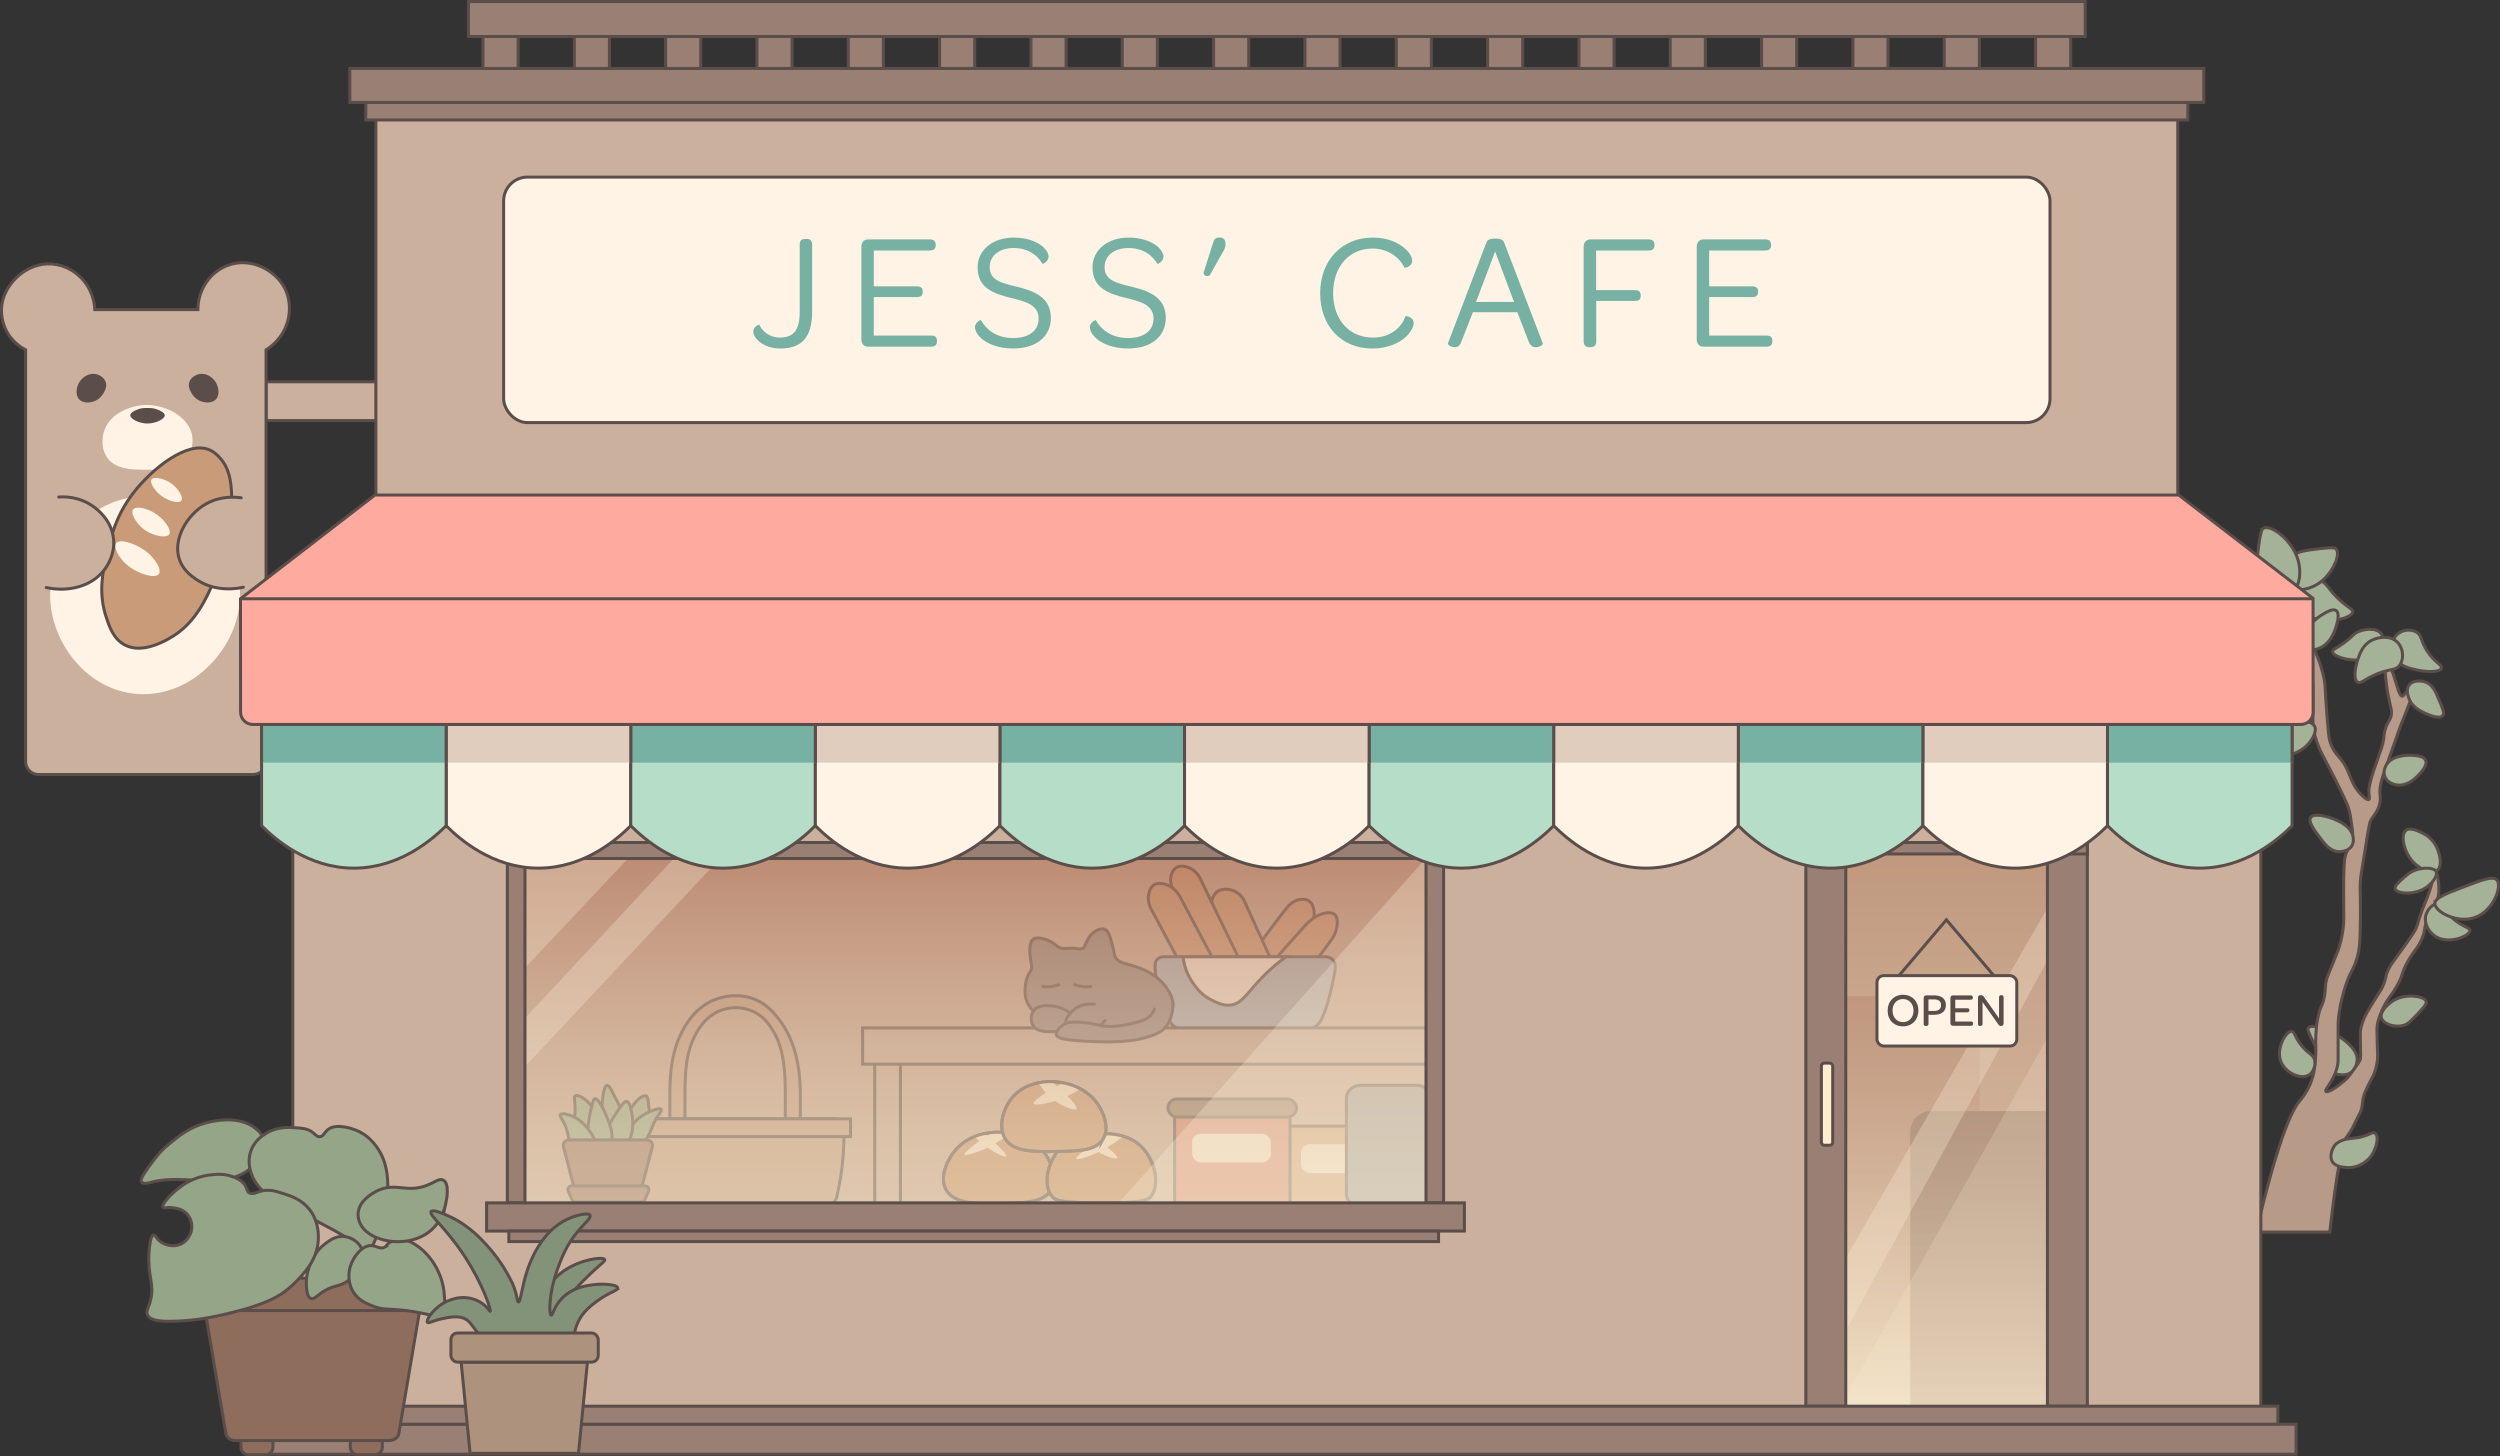 <?xml version="1.0" encoding="UTF-8"?><svg id="Layer_2" xmlns="http://www.w3.org/2000/svg" xmlns:xlink="http://www.w3.org/1999/xlink" viewBox="0 0 1653.79 963.25"><rect x="0" y="0" width="1653.79" height="963.25" fill="#333333" stroke="none"/><defs><style>.cls-1,.cls-2,.cls-3,.cls-4,.cls-5,.cls-6,.cls-7,.cls-8,.cls-9,.cls-10,.cls-11,.cls-12,.cls-13,.cls-14,.cls-15,.cls-16,.cls-17,.cls-18,.cls-19,.cls-20,.cls-21,.cls-22,.cls-23,.cls-24,.cls-25,.cls-26,.cls-27,.cls-28,.cls-29,.cls-30{stroke-miterlimit:10;stroke-width:2px;}.cls-1,.cls-2,.cls-3,.cls-4,.cls-5,.cls-6,.cls-7,.cls-8,.cls-9,.cls-10,.cls-11,.cls-12,.cls-13,.cls-14,.cls-15,.cls-17,.cls-18,.cls-19,.cls-20,.cls-21,.cls-22,.cls-23,.cls-24,.cls-25,.cls-26,.cls-27,.cls-28,.cls-29,.cls-30{stroke:#5b4e4a;}.cls-1,.cls-5{fill:#938782;}.cls-31{fill:url(#linear-gradient-2);}.cls-2{fill:#c99b79;}.cls-3{fill:#a4b297;}.cls-4{fill:#94a588;}.cls-32{fill:#5b4e4a;}.cls-5,.cls-26{stroke-linecap:round;}.cls-6{fill:#dda37c;}.cls-7,.cls-33{fill:#fff3e6;}.cls-8{fill:#b6ddc8;}.cls-34{clip-path:url(#clippath-2);}.cls-9{fill:#db836e;}.cls-10{fill:#ad937d;}.cls-11{fill:#c9a389;}.cls-12{fill:#839379;}.cls-35{clip-path:url(#clippath-1);}.cls-13{fill:#989da0;}.cls-36{opacity:.3;}.cls-36,.cls-37,.cls-38{fill:#fceed6;}.cls-14,.cls-39{fill:none;}.cls-15{fill:#ffedcd;}.cls-16{fill:#c9aa93;stroke:#635654;}.cls-40,.cls-19{fill:#77b1a3;}.cls-17{fill:#937b6a;}.cls-18{fill:#96ad8c;}.cls-41{clip-path:url(#clippath);}.cls-42{fill:url(#linear-gradient-4);}.cls-42,.cls-43{opacity:.6;}.cls-20{fill:#8e6d5c;}.cls-21{fill:#997f74;}.cls-22{fill:#ffaa9f;}.cls-23{fill:#aab7c1;}.cls-37{opacity:.2;}.cls-44{fill:url(#linear-gradient);}.cls-45,.cls-26,.cls-30{fill:#ccb09e;}.cls-43{fill:url(#linear-gradient-3);}.cls-24{fill:#e0cdbd;}.cls-25{fill:#a07767;}.cls-27{fill:#b79b88;}.cls-28{fill:#d39e7a;}.cls-46{fill:#ffebcf;}.cls-29{fill:#cc966e;}</style><linearGradient id="linear-gradient" x1="1265.14" y1="929.97" x2="1265.14" y2="658.97" gradientUnits="userSpaceOnUse"><stop offset="0" stop-color="#fceed6"/><stop offset=".26" stop-color="#e4ccb6"/><stop offset=".57" stop-color="#cba896"/><stop offset=".83" stop-color="#bc9282"/><stop offset="1" stop-color="#b78b7b"/></linearGradient><linearGradient id="linear-gradient-2" x1="1309.14" y1="929.97" x2="1309.14" y2="734.97" gradientUnits="userSpaceOnUse"><stop offset="0" stop-color="#d1b8a3"/><stop offset=".06" stop-color="#cbb29e"/><stop offset=".46" stop-color="#a88e80"/><stop offset=".79" stop-color="#93786d"/><stop offset="1" stop-color="#8c7167"/></linearGradient><linearGradient id="linear-gradient-3" x1="1287.7" y1="930.22" x2="1287.7" y2="564.91" gradientUnits="userSpaceOnUse"><stop offset="0" stop-color="#ead9bb"/><stop offset=".33" stop-color="#dbc1a3"/><stop offset="1" stop-color="#b7896a"/></linearGradient><clipPath id="clippath"><path class="cls-39" d="M695.63,786.7c-4.74,8.78-18.07,9.1-32.39,9.44-15.4,.37-32.36,.77-37.61-9.44-4.46-8.66,1.45-21.2,8.4-28,14.67-14.35,43.43-12.34,56,2.8,5.07,6.11,9.9,17.23,5.6,25.2Z"/></clipPath><clipPath id="clippath-1"><path class="cls-39" d="M755.36,758.88c8.6,8.82,12.32,24.64,5.94,32.66-1.59,2-4.58,4.49-36.07,4.21-24.1-.21-27.15-1.71-29.26-4.21-6.53-7.76-2.77-23.79,5.94-32.66,8.74-8.91,20.76-8.91,26.73-8.91s18.04,0,26.73,8.91Z"/></clipPath><clipPath id="clippath-2"><path class="cls-39" d="M729.88,753.23c-4.63,8.14-16.92,8.3-31.08,8.48-15.36,.19-28.53,.36-33.9-8.48-5.06-8.34-.99-21.08,5.65-28.25,13.16-14.2,41.31-11.81,53.68,2.83,5.3,6.27,10.09,17.61,5.65,25.43Z"/></clipPath><linearGradient id="linear-gradient-4" x1="645.3" y1="795.72" x2="645.3" y2="567.7" gradientUnits="userSpaceOnUse"><stop offset="0" stop-color="#ead9bb"/><stop offset=".17" stop-color="#e5d0b2"/><stop offset=".44" stop-color="#d7b89b"/><stop offset=".78" stop-color="#c29175"/><stop offset="1" stop-color="#b27559"/></linearGradient></defs><g id="big_cafe"><g><path class="cls-3" d="M1526.91,680.05c-.52,.71-.54,1.7,5.28,13.15,6.72,13.22,8.38,15.13,11.06,16.41,.44,.21,7.33,3.39,12.24-.34,4.1-3.12,3.79-8.79,3.77-9.23-.08-1.38-.57-5.26-7.04-10.78-9.07-7.73-22.81-12.64-25.29-9.21Z"/><path class="cls-27" d="M1541.16,814.97c5.16-44.54,8.66-59.52,11.08-62.77,.31-.41,1.94-2.44,3.69-5.54,.97-1.71,1.19-2.37,3.69-7.38,1.74-3.48,1.63-3.17,1.85-3.69,1.53-3.74,.99-5.36,1.85-9.23,.65-2.93,1.66-5.03,3.69-9.23,1.93-4,2.58-4.4,3.69-7.38,.24-.65,1.26-3.44,1.85-7.38,.53-3.62,.24-5.15,0-12.92-.19-6.08-.28-9.15,0-11.08,.16-1.13,.77-4.88,3.69-11.08,3.4-7.21,5.3-7.92,9.23-14.77,4.62-8.05,2.71-8.32,7.38-16.61,4.44-7.89,6.4-8.07,9.23-14.77,2.71-6.42,.9-6.25,3.69-12.92,3.3-7.89,6.52-9.8,7.38-16.61,.41-3.24,.12-6.24,0-7.38-.21-2.09-.75-7.31-1.85-7.38-1.21-.08-1.64,6.22-5.54,16.61-1.42,3.8-1.84,4.22-3.69,9.23-2.61,7.06-2.3,7.65-3.69,11.08-.73,1.8-1.53,3.41-11.08,16.61-5.23,7.24-6.1,8.29-7.38,11.08-2.51,5.44-1.15,5.63-3.69,11.08-1.46,3.11-2,3.26-8.21,13.5-2.03,3.35-2.44,4.11-2.87,4.96-1.26,2.53-3.06,6.21-3.69,11.08-.1,.76-.1,1.03,0,7.38,.16,10.26,.18,10.39,0,11.08-.45,1.71-2.76,4.83-7.38,11.08-1.48,2-2.57,2.7-3.69,3.69-4.08,3.59-10.58,7.86-11.76,6.69-1.35-1.34,6.41-7.56,8-19,.08-.59,.08-3.68,.07-9.84-.03-15.89-.06-15.66,0-16.61,.52-8.7,2.28-15.21,3.69-20.31,3.96-14.31,6.46-13.25,9.23-24,1.79-6.95,1.78-15.1,1.85-31.38,.05-11.67-.48-11.77,0-18.46,.17-2.33,.28-3.01,3.69-24,2.17-13.36,2.35-14.48,3.69-16.61,1.89-3,4.73-5.88,5.54-11.08,.4-2.56,.11-4.45,0-5.54-.54-5.12,1.48-10.87,5.54-22.15,5.41-15.02,7.86-22.7,9.23-25.84,.95-2.19,1.86-4.53,3.69-9.23,3.77-9.67,4.5-12.4,3.69-12.92-.79-.52-2.9,1.2-3.69,1.85-2.42,1.98-2.73,3.67-3.69,3.69-1.51,.03-2.73-4.06-3.69-7.38-2.32-7.97-6.21-18.66-7.38-18.46-1.18,.21-.12,11.61,0,12.92,.6,6.42,1.69,12.12,1.85,12.92,1.58,8.16,2.6,9.49,1.85,12.92-.77,3.47-2.07,3.3-3.69,8.22-1.36,4.14-.66,4.94-1.85,10.24-.27,1.2-.43,1.72-3.69,11.08-2.3,6.6-2.87,8.2-3.69,11.08-1.84,6.43-1.86,8.37-1.85,9.23,.06,3.13,.82,5.05,0,5.54-1.32,.79-5.03-3.15-5.54-3.69-4.53-4.87-6.23-9.94-7.38-12.92-4.96-12.75-9.58-11.35-12.92-22.15-.67-2.17-1.07-7.02-1.85-16.61-1.56-19.37-.89-18.89-1.85-24-2.27-12.08-8.2-26.25-12.92-25.84-1.2,.1-2.43,1.15-3.64,3.69,4.41,5.1,6.37,9.82,7.33,12.92,1.59,5.14,1.68,9.84,1.85,18.46,.02,1.21,.02,3.89,0,9.23-.03,9.57-.11,9.6,0,11.08,.43,6,2.05,10.42,3.69,14.77,1,2.67,1.48,3.48,7.38,14.77,1.76,3.36,5.28,10.12,9.23,18.46,1.74,3.68,2.77,6,3.69,9.23,.54,1.91,.98,4.96,1.85,11.08,.36,2.56,.63,4.72,0,7.38-.22,.91-.47,1.59-.96,2.93-1.27,3.44-2.53,5.91-2.73,6.3-1.21,2.43-1.67,5.71-1.85,16.61-.08,4.88-.07,8.89,0,18.46,.07,9.53,.08,9.77,0,11.08-.59,9.6-3.1,16.74-3.69,18.46-.41,1.19-1.51,3.87-3.69,9.23-3.05,7.48-3.19,7.48-3.69,9.23-1.59,5.51-.61,6.87-1.85,12.92-1.15,5.63-2.16,4.98-3.69,11.08-1.45,5.77-1.66,10.53-1.85,14.77-.24,5.59,.22,5.78,0,11.08-.08,1.92-.36,8.95-1.85,14.77-2.35,9.22-7.66,15.22-9.18,17.12-5.72,7.18-14.59,27.75-28.42,86.26h48.67Z"/><path class="cls-3" d="M1515.94,682.21c2.25,.1,1.95,4.35,7.53,10.6,4.11,4.59,6.71,4.86,7.61,8.25,.94,3.51-.55,7.95-3.45,9.91-5.18,3.52-14.87-.86-18.27-7.61-4.56-9.06,2.76-21.31,6.57-21.15Z"/><path class="cls-3" d="M1604.89,662.54c.46,1.67-1.38,3.64-5.05,7.6-4.53,4.88-6.8,7.32-9.96,8.2-5.69,1.58-13.54-.86-14.59-5.2-.98-4.06,4.32-8.46,5.8-9.68,.89-.74,3.82-3.03,8.48-4.03,6.09-1.3,14.41-.24,15.33,3.11Z"/><path class="cls-3" d="M1571.38,749.82c2.58,2.41,.49,10.39-3.1,15.26-.4,.54-6.34,8.29-16.66,7.22-2.32-.24-6.66-.69-8.63-3.67-2.14-3.24-.57-8.14,1.43-10.85,.38-.51,.76-.92,1.2-1.28,3.68-2.96,8.23-3.25,11.19-3.53,10.1-.95,12.5-5.08,14.57-3.16Z"/><path class="cls-3" d="M1610.24,618.89c8.63,6.5,23.4,.55,23.65-3.24,.16-2.33-5.3-2.25-12.42-9.12-5.08-4.9-5.91-8.42-9.07-8.52-3.38-.1-6.64,3.78-7.63,7.38-1.48,5.38,1.93,10.82,5.47,13.49Z"/><path class="cls-3" d="M1610.7,597.67c-.04,5.43,14.95,13.65,26.93,9.11,11.94-4.54,17.72-20.59,14.09-24.65-2.59-2.89-10.18,.03-22.3,4.7-11.84,4.56-18.68,7.19-18.71,10.85Z"/><path class="cls-3" d="M1556.36,404.74c.2-1.76-2.33-2.26-7.96-7.24-8.21-7.26-7.86-10.65-14.12-14.12-2.21-1.22-7.05-3.91-12.67-2.54-.34,.08-7.71,1.99-9.05,7.6-.32,1.33-.35,3.11,.72,5.79,2.56,6.36,9.22,12.4,17.74,14.85,11.53,3.31,24.89-.4,25.34-4.34Z"/><path class="cls-3" d="M1591.55,549.29c-3.9,3.16-1.29,16.14,6.7,22.77,3.61,3,10.4,6.42,13.91,3.8,3.76-2.8,1.82-11.1-.3-15.5-2.51-5.21-6.74-7.98-9.23-9.23-2.15-1.08-8.24-4.15-11.08-1.85Z"/><path class="cls-3" d="M1502.21,497.53c2.68,4.24,15.88,3.18,23.4-3.98,3.4-3.24,7.6-9.57,5.41-13.36-2.34-4.06-10.81-3.11-15.43-1.52-5.47,1.88-8.71,5.76-10.25,8.08-1.33,2.01-5.09,7.69-3.13,10.78Z"/><path class="cls-3" d="M1584.47,588.06c1.1,3.27,13.23,4.42,21.05-1.38,3.39-2.51,7.3-7.32,5.97-10.1-1.43-2.98-8.36-2.5-12.25-1.45-4.35,1.18-7.16,3.68-9.23,5.54-3.23,2.89-6.17,5.52-5.54,7.38Z"/><path class="cls-3" d="M1615.85,473.45c1.35-1.58,.09-4.6-1.85-9.23-2.83-6.78-4.66-11.16-9.23-12.92-3.4-1.31-8.7-1.32-11.08,1.85-2.4,3.19-.53,7.9,0,9.23,2.05,5.16,6.65,7.5,9.5,8.95,.79,.4,10.14,5.08,12.65,2.12Z"/><path class="cls-3" d="M1615.01,442.07c.75-2.22-4.32-3.67-9.23-11.08-4.63-6.98-3.42-10.67-7.38-12.92-3.76-2.13-9.54-1.49-12.92,1.85-4.59,4.53-3.03,12.32,0,16.61,3.02,4.28,7.68,5.37,12.7,6.55,6.42,1.5,15.85,1.9,16.83-1.01Z"/><path class="cls-3" d="M1561.47,436.53c3.88-.35,9.67-.87,12.92-5.54,2.2-3.15,3.34-8.34,.93-11.64-3.19-4.37-11.15-3.42-15.7-1.28-3.33,1.57-3.08,2.94-9.23,7.38-5.4,3.9-7.41,4.15-7.38,5.54,.05,3.03,9.66,6.33,18.46,5.54Z"/><path class="cls-3" d="M1559.63,451.3c2.23,1.3,4.58-2.15,12.92-5.54,8.9-3.61,12.14-2.09,14.77-5.54,2.9-3.8,2.75-10.63-.91-14.86-4.72-5.46-13.05-4.04-17.55-1.75-5.96,3.03-7.93,9-9.23,12.92-1.43,4.32-3.14,12.93,0,14.77Z"/><path class="cls-3" d="M1604.44,502.7c-1.23-2.34-4.91-2.71-7.35-2.96-1.11-.11-13.5-1.23-18.23,5.79-1.86,2.76-2.5,6.73-.38,9.82,2.47,3.6,7.27,3.96,7.91,4,7.03,.42,12.39-5.39,13.95-7.08,1.5-1.62,5.81-6.3,4.1-9.56Z"/><path class="cls-3" d="M1528.55,540.8c-1.8,2.74,2.34,8.27,5.58,12.6,3.73,4.99,7.14,9.55,12.61,9.96,.35,.03,6.27,.38,8.89-3.62,1.67-2.55,1.11-5.51,.96-6.29-1.31-6.84-9.29-10.2-12.17-11.41-4.52-1.9-13.73-4.48-15.86-1.23Z"/><path class="cls-3" d="M1545.27,363.02c-.39-.42-1.34-1.2-10.64-.08-9.45,1.13-14.24,1.75-17.34,4.43-4.29,3.7-5.28,8.72-5.57,10.21-.45,2.26-1.45,7.22,1.42,10.15,.83,.84,2.12,1.69,4.59,2.13,5.85,1.05,13.35-1.07,19.07-6.21,7.03-6.32,11.64-17.19,8.46-20.62Z"/><path class="cls-3" d="M1545.17,403.77c-2.04-1.13-5.39,.75-7.62,2.01-1.02,.57-12.25,7.04-13.46,15.45-.48,3.31,.61,6.85,3.73,8.06,3.63,1.41,7.96-1.16,8.54-1.51,6.29-3.84,8.55-11.66,9.21-13.94,.63-2.18,2.45-8.48-.39-10.06Z"/><path class="cls-3" d="M1497.18,349.52c-.58,.32-1.71,1.16-3.07,11.88-1.37,10.89-2.02,16.43,.11,20.64,2.94,5.83,8.29,8.34,9.86,9.09,2.41,1.13,7.68,3.65,11.75,1.24,1.18-.69,2.48-1.9,3.67-4.54,2.81-6.26,2.53-15.24-1.62-23.07-5.1-9.63-15.98-17.84-20.71-15.24Z"/></g><g id="buildling"><g><rect class="cls-30" x="176" y="252.56" width="123.96" height="25.66"/><path class="cls-30" d="M188.36,190.66c-6.18-11.92-21.99-20.6-37.16-15.3-12.05,4.21-20.29,16.07-20.3,29.45H62.72c-.68-14.83-11.31-27.17-25.18-29.76-17.39-3.25-32.19,10.25-35.67,23.41-2.37,8.97,.77,16.86,1.29,18.13,3.91,9.45,11.61,13.72,13.78,14.84V503.86c0,4.69,3.8,8.49,8.49,8.49H167.51c4.69,0,8.49-3.8,8.49-8.49V231.43c2.01-1.23,11.35-7.25,14.45-19.45,.77-3.02,2.62-12.2-2.09-21.32Z"/><rect class="cls-16" x="176" y="409.42" width="123.96" height="25.66"/><path class="cls-33" d="M127.02,287.68c.19,.9,1.59,8.1-2.62,14.35-5.96,8.85-18.43,8.78-27.54,8.73-9.5-.05-20.43-.11-26.01-8.12-5.11-7.33-2.34-16.47-2.06-17.35,3.76-11.76,17.59-17.27,28.07-17.38,12.65-.13,27.59,7.52,30.16,19.76Z"/><path class="cls-33" d="M158.77,392.29c.73,34.57-30.44,69.11-67.37,66.82-35-2.17-59.72-36.45-58.15-68.32,1.46-29.69,25.92-61.17,60.36-62.31,36.14-1.2,64.49,31.62,65.17,63.81Z"/><path class="cls-32" d="M109,274.68c.08,2.5-5.97,5.58-11.7,5.48-5.41-.1-11.21-3.03-11.13-5.51,.06-1.83,3.37-3.19,4.75-3.76,2.44-1.01,4.55-1,6.68-.99,2.01,0,4,.02,6.35,.94,1.34,.52,4.99,1.95,5.05,3.84Z"/><g><path class="cls-32" d="M70.05,253.05c-.9-3.23-4.11-5.05-6.59-5.57-4.5-.95-8.88,1.89-10.98,5.33-1.91,3.14-2.97,8.5,0,11.5,2.76,2.78,7.29,1.82,8.29,1.6,4.64-.98,7.07-4.67,7.89-6.15,.82-1.48,2.17-3.92,1.39-6.71Z"/><path class="cls-32" d="M125.13,253.05c.9-3.23,4.11-5.05,6.59-5.57,4.5-.95,8.88,1.89,10.98,5.33,1.91,3.14,2.97,8.5,0,11.5-2.76,2.78-7.29,1.82-8.29,1.6-4.64-.98-7.07-4.67-7.89-6.15-.82-1.48-2.17-3.92-1.39-6.71Z"/></g><path class="cls-2" d="M111.31,422.72c-4.65,2.49-17.82,9.53-28.6,4-7.73-3.96-10.49-12.45-12.58-18.87-5.12-15.73-2.14-29.61,.28-40.21,2.52-11.05,5.97-26.3,17.91-41.71,12.61-16.27,35.84-34.59,50.26-28.34,3.18,1.38,5.39,3.71,6.68,5.08,5.75,6.07,7.92,14.33,8.02,27,.19,24.02-7.26,43.27-8.17,45.58-6.79,17.1-14.33,37.04-33.8,47.46Z"/><path class="cls-33" d="M119.98,331.19c-1.64,2.22-9.15,.2-14.01-3.79-3.56-2.92-7.17-8.09-5.77-10.17,1.49-2.2,8.53-.76,13.26,2.68,4.46,3.25,8.07,9.18,6.52,11.27Z"/><path class="cls-33" d="M111.97,353.48c-1.95,2.95-12.33,.99-18.57-4.81-3.6-3.35-7.15-9.2-5.39-11.63,1.85-2.55,9.06-.69,13.69,1.97,6.64,3.81,12.14,11.65,10.27,14.48Z"/><path class="cls-33" d="M77.29,358.88c3.19-2.56,14.55,1.42,21.16,7.36,4.87,4.38,9.04,11.49,6.26,13.92-2.98,2.6-13.39-.7-19.78-5.71-6.36-4.98-10.66-13.16-7.64-15.57Z"/><path class="cls-26" d="M38.86,328.79c3.06-.23,13.43-.63,23.06,6.42,2.29,1.67,12.12,8.87,13.23,21.66,.88,10.11-4.25,17.69-6.42,20.45-8.14,10.37-23.03,14.59-38.17,11.36"/><path class="cls-26" d="M159.57,329.31c-4.47-.62-13.94-1.24-23.26,4.01-12.55,7.07-22.19,23.31-17.65,36.7,2.42,7.14,8.07,11.1,10.83,13.03,13.09,9.18,28.11,6.17,31.48,5.41"/></g><rect class="cls-30" x="193.69" y="435.65" width="1301.9" height="512.44"/><rect class="cls-30" x="248.64" y="78.2" width="1191.99" height="357.45"/><rect class="cls-21" x="170.4" y="942.13" width="1348.47" height="19.84"/><rect class="cls-21" x="241.98" y="67.74" width="1205.31" height="11.61"/><rect class="cls-21" x="231.43" y="45.27" width="1226.4" height="22.47"/><rect class="cls-7" x="333.16" y="117.15" width="1022.95" height="162.4" rx="15.76" ry="15.76"/><g><rect class="cls-21" x="309.89" y="1" width="1069.5" height="23.14"/><rect class="cls-21" x="440.33" y="24.14" width="23.22" height="21.14"/><rect class="cls-21" x="1225.73" y="24.14" width="23.22" height="21.14"/><rect class="cls-21" x="500.74" y="24.14" width="23.22" height="21.14"/><rect class="cls-21" x="561.16" y="24.14" width="23.22" height="21.14"/><rect class="cls-21" x="621.57" y="24.14" width="23.22" height="21.14"/><rect class="cls-21" x="681.99" y="24.14" width="23.22" height="21.14"/><rect class="cls-21" x="742.4" y="24.14" width="23.22" height="21.14"/><rect class="cls-21" x="802.82" y="24.14" width="23.22" height="21.14"/><rect class="cls-21" x="863.23" y="24.14" width="23.22" height="21.14"/><rect class="cls-21" x="923.65" y="24.14" width="23.22" height="21.14"/><rect class="cls-21" x="984.06" y="24.14" width="23.22" height="21.14"/><rect class="cls-21" x="1044.48" y="24.14" width="23.22" height="21.14"/><rect class="cls-21" x="1104.89" y="24.14" width="23.22" height="21.14"/><rect class="cls-21" x="1165.31" y="24.14" width="23.22" height="21.14"/><rect class="cls-21" x="319.5" y="24.14" width="23.22" height="21.14"/><rect class="cls-21" x="379.91" y="24.14" width="23.22" height="21.14"/><rect class="cls-21" x="1346.56" y="24.14" width="23.22" height="21.14"/><rect class="cls-21" x="1286.14" y="24.14" width="23.22" height="21.14"/></g><g><rect class="cls-44" x="1220.64" y="658.97" width="89" height="271"/><path class="cls-31" d="M1277.37,734.97h77.27v195h-91v-181.27c0-7.58,6.15-13.73,13.73-13.73Z"/><rect class="cls-43" x="1221.01" y="564.91" width="133.39" height="365.31"/><path class="cls-37" d="M1354.64,685.97c-45.67,81.33-91.33,162.67-137,244h137v-244Z"/><path class="cls-36" d="M1353.64,601.97c-44.33,77-88.67,154-133,231v48c44.67-82,89.33-164,134-246-.33-11-.67-22-1-33Z"/><g><polygon class="cls-14" points="1287.58 608.47 1247.22 655.96 1327.93 655.96 1287.58 608.47"/><rect class="cls-7" x="1241.64" y="645.41" width="92.5" height="46.56" rx="4.46" ry="4.46"/><g><path class="cls-32" d="M1248.7,668.56c0-6.15,4.26-10.51,10.19-10.51s10.16,4.29,10.16,10.44-4.23,10.47-10.2,10.47-10.16-4.29-10.16-10.41Zm17.13,0c0-4.48-2.89-7.68-6.96-7.68s-6.93,3.11-6.93,7.62,2.89,7.65,6.96,7.65,6.93-3.11,6.93-7.58Z"/><path class="cls-32" d="M1272.54,677.23v-16.97c0-1.09,.68-1.8,1.71-1.8h5.19c4.97,0,7.8,2.27,7.8,6.4s-2.74,6.46-7.93,6.46h-3.58v5.91c0,.87-.47,1.46-1.4,1.46h-.47c-.87,0-1.34-.5-1.34-1.46Zm11.5-12.31c0-2.52-1.59-3.82-4.63-3.82h-3.7v7.65h3.67c3.08,0,4.66-1.34,4.66-3.82Z"/><path class="cls-32" d="M1290.22,676.8v-16.54c0-1.09,.68-1.8,1.71-1.8h11.66c1,0,1.49,.5,1.49,1.34v.19c0,.87-.5,1.34-1.49,1.34h-10.16v5.63h7.86c1.03,0,1.49,.44,1.49,1.27v.09c0,.87-.5,1.34-1.49,1.34h-7.86v6.09h10.35c1,0,1.46,.43,1.46,1.27v.16c0,.9-.47,1.4-1.46,1.4h-11.84c-1.03,0-1.71-.68-1.71-1.77Z"/><path class="cls-32" d="M1308.47,677.23v-17.09c0-1.09,.53-1.8,1.52-1.8h.53c.96,0,1.34,.4,1.93,1.21l9.95,14.11v-13.86c0-.96,.4-1.46,1.34-1.46h.37c.87,0,1.3,.5,1.3,1.46v17.09c0,1.12-.56,1.8-1.49,1.8h-.25c-.96,0-1.21-.28-1.71-.96l-10.48-14.83v14.33c0,.96-.43,1.46-1.37,1.46h-.34c-.9,0-1.31-.5-1.31-1.46Z"/></g></g><rect class="cls-21" x="1354.4" y="557.32" width="26.41" height="372.91"/><rect class="cls-21" x="1283.91" y="468.01" width="7.59" height="186.2" transform="translate(726.59 1848.82) rotate(-90)"/><rect class="cls-21" x="1194.6" y="557.32" width="26.41" height="372.91"/><rect class="cls-15" x="1204.87" y="703.27" width="7.5" height="54.33" rx="1.92" ry="1.92"/></g><rect class="cls-21" x="182.44" y="930.22" width="1324.38" height="11.91"/><g id="window"><g><rect class="cls-6" x="845.64" y="744.97" width="72" height="54"/><rect class="cls-38" x="860.64" y="756.97" width="52" height="19" rx="5.63" ry="5.63"/></g><rect class="cls-13" x="890.64" y="717.97" width="56" height="81" rx="8.87" ry="8.87"/><g><rect class="cls-9" x="777.03" y="733.06" width="76.35" height="66.92"/><rect class="cls-17" x="772.64" y="726.97" width="85" height="12" rx="6" ry="6"/><rect class="cls-38" x="788.64" y="749.97" width="52" height="19" rx="5.63" ry="5.63"/></g><g><g><path class="cls-29" d="M695.63,786.7c-4.74,8.78-18.07,9.1-32.39,9.44-15.4,.37-32.36,.77-37.61-9.44-4.46-8.66,1.45-21.2,8.4-28,14.67-14.35,43.43-12.34,56,2.8,5.07,6.11,9.9,17.23,5.6,25.2Z"/><g class="cls-41"><g><path class="cls-46" d="M665.64,764.97c-.67,.91-5.8-1.75-8-3-3.35-1.91-5.52-3.77-7-5-2.74-2.28-6.72-5.42-12-9,2.15-.97,4.3-1.95,6.46-2.92,3.29,2.37,7.91,5.95,12.99,10.82,2.89,2.78,8.35,8.01,7.56,9.1Z"/><path class="cls-46" d="M637.99,763.73c.49,.94,4.97-.53,7.19-1.26,5.47-1.8,10.09-4.16,14.3-6.69,3.12-1.88,7.29-4.61,11.87-8.35-.82-1.25-1.64-2.5-2.47-3.75-6.04,2.24-10.85,4.71-14.3,6.69-5.48,3.15-8.6,5.68-11.87,8.35-4.91,4.03-4.84,4.78-4.72,5.01Z"/></g></g></g><path class="cls-14" d="M695.63,786.7c-4.74,8.78-18.07,9.1-32.39,9.44-15.4,.37-32.36,.77-37.61-9.44-4.46-8.66,1.45-21.2,8.4-28,14.67-14.35,43.43-12.34,56,2.8,5.07,6.11,9.9,17.23,5.6,25.2Z"/></g><g><g><path class="cls-29" d="M755.36,758.88c8.6,8.82,12.32,24.64,5.94,32.66-1.59,2-4.58,4.49-36.07,4.21-24.1-.21-27.15-1.71-29.26-4.21-6.53-7.76-2.77-23.79,5.94-32.66,8.74-8.91,20.76-8.91,26.73-8.91s18.04,0,26.73,8.91Z"/><g class="cls-35"><path class="cls-46" d="M739.13,766.02c-.54,1.2-6.3-.86-9.93-2.56-3.85-1.81-10.53-5.66-17.52-14.03,1.36-.71,2.73-1.41,4.09-2.12,3.62,2.06,8.56,5.13,14.02,9.43,3.07,2.42,9.98,7.86,9.34,9.28Z"/><path class="cls-46" d="M711.98,766.54c.5,.94,4.96-.58,7.17-1.33,5.45-1.85,10.05-4.26,14.23-6.83,3.11-1.91,7.24-4.69,11.78-8.48-.83-1.24-1.67-2.49-2.5-3.73-6.01,2.3-10.8,4.82-14.23,6.83-5.45,3.2-8.55,5.77-11.78,8.48-4.87,4.08-4.79,4.83-4.67,5.06Z"/></g></g><path class="cls-14" d="M755.36,758.88c8.6,8.82,12.32,24.64,5.94,32.66-1.59,2-4.58,4.49-36.07,4.21-24.1-.21-27.15-1.71-29.26-4.21-6.53-7.76-2.77-23.79,5.94-32.66,8.74-8.91,20.76-8.91,26.73-8.91s18.04,0,26.73,8.91Z"/></g><g><g><path class="cls-29" d="M729.88,753.23c-4.63,8.14-16.92,8.3-31.08,8.48-15.36,.19-28.53,.36-33.9-8.48-5.06-8.34-.99-21.08,5.65-28.25,13.16-14.2,41.31-11.81,53.68,2.83,5.3,6.27,10.09,17.61,5.65,25.43Z"/><g class="cls-34"><g><path class="cls-46" d="M712.14,733.56c-.9,1.37-6.76-.94-10.36-2.87-3.81-2.04-10.24-6.38-15.87-15.87,1.69-.81,3.38-1.62,5.07-2.43,3.49,2.32,8.19,5.79,13.15,10.66,2.79,2.73,9.08,8.89,8.01,10.51Z"/><path class="cls-46" d="M683.66,730.06c.5,1.23,5.18,.41,7.5,0,5.72-1,10.57-2.85,14.99-5,3.28-1.59,7.66-3.98,12.49-7.5-.83-1.67-1.67-3.33-2.5-5-6.32,1.41-11.37,3.35-14.99,5-5.76,2.61-9.05,4.98-12.49,7.5-5.18,3.78-5.12,4.69-5,5Z"/></g></g></g><path class="cls-14" d="M729.88,753.23c-4.63,8.14-16.92,8.3-31.08,8.48-15.36,.19-28.53,.36-33.9-8.48-5.06-8.34-.99-21.08,5.65-28.25,13.16-14.2,41.31-11.81,53.68,2.83,5.3,6.27,10.09,17.61,5.65,25.43Z"/></g><g><path class="cls-28" d="M826.31,649.32c-3.85-2.86-4.34-9.98-2.32-12.71,15.34-20.74,26.74-35.75,28.64-37.7,1.05-1.08,2.28-1.89,2.28-1.89,.13-.08,.61-.4,1.33-.76,1.29-.66,2.39-.98,2.72-1.06,1.45-.38,5.02-.75,7.52,1.26,1.6,1.29,2.03,2.98,2.44,4.56,.81,3.13,.25,5.79,0,6.84-2.06,8.53-11.25,21.19-17.09,29.62-5.1,7.36-6.48,9.82-10.52,11.74-4.21,1.99-10.95,3.12-15,.11Z"/><path class="cls-28" d="M838.49,661.55c-3.85-2.55-2.9-8.81-2.32-12.71,1.32-8.79,5.22-11.67,26.65-36.04,1.16-1.32,6.8-7.73,14.23-8.85,3.73-.56,5.33,.6,5.69,.89,.63,.5,1.86,1.75,1.9,5.31,.07,5.92-3.21,10.59-3.89,11.53-4.03,5.6-14.22,19.43-28.64,37.7-3.12,4.11-9.21,5.07-13.61,2.16Z"/><path class="cls-28" d="M842.08,663.61c-5.54,2.2-11.85-.03-14.1-4.97l-24.88-54.61c-3.19-5.71-1.35-12.11,2.7-14.54,4.82-2.9,13.95-.9,17.36,6.59l24.88,54.61c2.25,4.94-.41,10.73-5.95,12.93Z"/><path class="cls-28" d="M819.64,656.43c-4.92,2.07-10.7,.03-12.92-4.56l-30.12-62.31c-4.12-6.66-1.96-13.89,1.99-15.89,4.19-2.12,12.58,.55,15.81,8.39l30.12,62.31c2.22,4.59,.03,9.99-4.89,12.06Z"/><path class="cls-28" d="M806.37,663.53c-5.18,2.4-11.46,.43-14.04-4.4l-29.82-55.95c-5.04-7.68-2.77-15.98,1.42-18.11,4.32-2.2,13.4,.73,17.32,9.41l29.82,55.95c2.57,4.83,.47,10.7-4.71,13.1Z"/><path class="cls-23" d="M865.56,680.97h-84.15c-.83-.13-2.02-.41-3.3-1.07-3.46-1.78-5.12-5.12-7.3-11.03-2.52-6.83-3.92-12.22-4.43-14.2,0,0-4.11-16.02-1.32-19.5,1.09-1.36,2.5-1.9,2.5-1.9,.62-.24,1.29-.37,2.01-.37h107.84c1.38,.24,3.2,.8,4.5,2.26,2.14,2.41,1.63,5.86-.12,13.97-2.6,11.99-4.11,16.6-5.69,20.66-1.94,4.97-3.78,8.63-7.59,10.33-1.16,.52-2.21,.73-2.95,.82Z"/><path class="cls-7" d="M839.64,641.98c-14.26,13.14-17.02,22.19-26,22.94-4.5,.38-8.37-1.51-12-3.28-6.4-3.12-9.59-7.36-12-10.65-4.97-6.79-6.52-13.47-7-18.02h68c-2.52,1.83-6.53,4.89-11,9.01Z"/></g><g><g><rect class="cls-45" x="578.64" y="703.97" width="17" height="92"/><path class="cls-14" d="M578.64,703.97v92"/><path class="cls-14" d="M595.64,703.97v92"/></g><g><rect class="cls-45" x="570.64" y="679.97" width="373" height="24"/><polyline class="cls-14" points="943.64 679.97 570.64 679.97 570.64 703.97 943.64 703.97"/></g></g><g><path class="cls-11" d="M529.44,722.24v-2.23c0-.14-.03-.28-.07-.41-.3-9.45-1.86-29.67-14.15-45.4-2.68-3.43-6.54-8.38-13.24-11.88-15.39-8.04-30.55-.52-32.29,.38-12.16,6.29-17.62,17.81-19.73,22.29-5.81,12.3-6.57,25.89-6.77,34.65-.03,.12-.05,.24-.05,.37v2.24c-.03,1.67-.02,3.05,0,4.03v61.43c0,.83,.67,1.5,1.5,1.5h6.96c.83,0,1.5-.67,1.5-1.5v-61.41h0s0,0,0,0v-4.03s0,0,0-.01c.17-11.54,.38-25.29,6.64-37.2,1.81-3.45,5.56-10.53,13.28-14.88,8.93-5.04,20.33-4.81,28.97,1.09,4.93,3.36,7.55,7.61,9.27,10.39,7.85,12.71,8.06,28.42,8.23,40.61,0,0,0,0,0,.01v3.7s0,0,0,.01h0v61.75c0,.83,.67,1.5,1.5,1.5h6.96c.83,0,1.5-.67,1.5-1.5v-61.43c.02-.94,.03-2.34,0-4.03Z"/><path class="cls-11" d="M552.35,794.5c-2,2.87-5.22,4.47-8.56,4.47h-122.25c-2.86,0-5.3-3.04-5.78-7.21-.91-3.79-1.76-7.93-2.49-12.41-1.73-10.67-2.29-20.38-2.31-28.51,0-.31,0-.6-.03-.91-.08-1.05-.18-4.09,1.33-6.73,1.07-1.87,2.67-3.08,4.48-3.08h135.79c3.63,0,6.39,4.83,5.78,10.13,0,8.25-.54,18.17-2.31,29.1-.73,4.48-1.58,8.62-2.49,12.41-.04,.37-.17,1.3-1.16,2.73Z"/><rect class="cls-11" x="406.64" y="740.13" width="156" height="11.75"/></g><g><path class="cls-18" d="M398.31,737.47c-.2-3.79-.06-6.21,0-7.09,.13-1.91,.81-12,3.25-12.4,1.38-.23,2.71,2.75,4.88,7.09,2.22,4.43,5.43,10.52,9.76,17.71-1.62,1.55-4.32,3.76-8.13,5.31-3.25,1.32-6.13,1.69-8.13,1.77-.72-3.39-1.37-7.57-1.63-12.4Z"/><path class="cls-18" d="M395.06,748.1c1.08-2.16,.62-4.33,0-7.09-.6-2.64-1.84-8.14-6.51-12.4-2.28-2.08-6.55-4.93-8.13-3.54-.89,.78-.2,2.27,0,7.09,.25,6.06-.74,6.56,0,9.93,.21,.97,1.34,5.15,4.88,7.78,1.09,.81,2.7,2,4.88,1.77,2.1-.22,3.96-1.69,4.88-3.54Z"/><path class="cls-18" d="M414.58,739.24c2.84-8.66,10.25-15.69,13.01-14.17,.89,.49,1.14,2.69,1.63,7.09,.62,5.58,.93,8.38,0,10.63-1.47,3.56-4.53,5.18-8.13,7.09-3.07,1.63-5.12,2.71-6.51,1.77-2.41-1.63-1.34-8.33,0-12.4Z"/><path class="cls-18" d="M414.58,751.64c1.42-3.38,2.51-6.03,4.88-8.86,3.45-4.13,7.16-5.89,9.76-7.09,.64-.29,7.26-3.3,8.13-1.77,.45,.78-.8,2.4-1.63,3.54-3.5,4.84-3.56,6.82-5.36,10.79-.26,.58-.52,1.12-.77,1.61,0,0-.86,1.7-2,3.54-1.07,1.72-3.32,4.93-6.51,8.86h-9.76c.52-2.62,1.47-6.37,3.25-10.63Z"/><path class="cls-18" d="M403.19,762.27c-1.19-2.87-2.83-8.14-1.63-14.17,.67-3.36,2.62-6.38,6.51-12.4,4.6-7.12,5.91-7.21,6.51-7.09,1.79,.37,2.54,3.85,3.25,7.09,1.53,7.02,.32,12.79,0,14.17-.89,3.88-2.41,7.09-3.25,8.86-.7,1.48-1.36,2.68-1.86,3.54h-9.52Z"/><path class="cls-18" d="M403.19,762.27c.62-1.64,1.36-4.07,1.63-7.09,.56-6.32-1.3-11.1-3.25-15.94-.65-1.61-5.39-13.17-8.13-12.4-.61,.17-.91,.89-1.63,3.54-1.86,6.87-2.55,12.12-3.25,19.49-.21,2.18-.32,3.51,0,5.31,.58,3.3,2.15,5.7,3.25,7.09h11.38Z"/><path class="cls-18" d="M393.43,755.18c-.81-3.85-2.77-6.26-4.88-8.86-1.62-2-4.06-4.94-8.13-7.09-3.52-1.85-8.83-3.4-9.76-1.77-.61,1.07,1.27,2.45,3.25,7.09,2.06,4.81,1.38,6.48,3.25,10.63,.84,1.86,2.28,4.42,4.88,7.09h11.38c.31-1.57,.63-4.13,0-7.09Z"/><path class="cls-25" d="M419.57,793.39h-34.87c-1.73,0-3.23-1.13-3.65-2.75l-8.31-32.09c-.59-2.29,1.2-4.51,3.65-4.51h51.48c2.45,0,4.24,2.22,3.65,4.51l-8.31,32.09c-.42,1.62-1.92,2.75-3.65,2.75Z"/><path class="cls-25" d="M424.37,795.17h-43.79c-.92,0-1.76-.56-2.15-1.44l-2.51-5.7c-.72-1.63,.42-3.5,2.15-3.5h48.81c1.72,0,2.87,1.86,2.15,3.5l-2.51,5.7c-.39,.87-1.22,1.44-2.15,1.44Z"/></g><g><path class="cls-1" d="M683.98,669.25c-3.78-3.69-5.02-7.58-5.02-7.58-2.2-6.79,.05-15.58,2.08-18.26,.25-.33,1.22-1.52,1.42-3.26,.11-.97-.05-1.71-.17-2.28-.22-1.12-.49-2.69-.72-4.59-.22-1.88-.38-3.21-.34-4.55,.05-2.13,.15-5.78,2.17-7.34,3.17-2.45,10.89,.39,14.75,3.59,.63,.52,1.9,1.67,3.94,2.24,1.71,.48,2.66,.19,4.89,.06,6.14-.34,8.06,1.33,9.82-.25,.56-.5,.27-.58,1.83-3.6,.78-1.5,1.74-3.2,2.24-3.94,1.92-2.86,6.62-5.96,9.85-4.77,2.7,1,3.65,4.73,5.47,11.87,1.19,4.66,.68,4.91,1.55,6.48,2.54,4.54,7.79,4.14,15.57,7.05,3.04,1.14,12.17,4.67,18.06,12.93,1.56,2.19,6.18,8.67,3.97,14.45-.86,2.25-2.46,3.82-4.75,5.27-11.26,7.15-23.51,7.87-23.51,7.87-16.8,.98-48.55,2.84-63.12-11.37Z"/><path class="cls-1" d="M709.25,673.45c-1.16-5.45-9.28-7.6-13.6-8.01-3.18-.3-9.06-.84-11.95,3.26-2.05,2.91-1.97,7.26,0,10.11,2.51,3.64,7.27,3.65,12.69,3.66,4.2,0,9.16,.04,11.62-3.48,.22-.31,1.85-2.72,1.25-5.54Z"/><path class="cls-5" d="M724.02,664.23c-6.06-.49-9.82,1.11-12.03,2.54-.09,.06-.27,.18-.51,.35-3.27,2.31-7.4,6.96-6.38,10.48,.71,2.44,3.65,3.53,5.65,4.28,7.41,2.76,14.25-1.31,14.85-1.68,2.7-1.66,4.39-3.74,5.36-5.17"/><path class="cls-5" d="M775.81,662.47c.08,1.01,.14,2.45,0,4.15-.16,1.96-.84,7.69-4.1,12.07-2.72,3.65-6.53,5.38-11.17,6.91-10.71,3.53-23.11,4.15-40.56,3.27-17.3-.87-20.63-2.26-21.16-4.29-.63-2.39,2.68-5.41,4.75-6.73,1.97-1.26,4.77-2.24,13.32-1.44,8.85,.83,9.16,2.19,15.6,2.53,5.65,.3,9.69-.52,15.22-1.65,9.92-2.02,12.48-4.41,13.72-5.93,1.2-1.46,1.87-2.93,2.24-3.94"/><path class="cls-5" d="M689.72,652.6c1.51,.2,3.55,.32,5.91,0,1.89-.26,3.49-.72,4.73-1.18"/><path class="cls-5" d="M711.01,651.42c1.24,.46,2.84,.93,4.73,1.18,2.37,.32,4.4,.2,5.91,0"/></g><rect class="cls-42" x="347.28" y="567.7" width="596.06" height="228.01"/><polygon class="cls-36" points="943.33 567.7 739.48 796.28 943.33 795.72 943.33 567.7"/><path class="cls-36" d="M454.06,558.97c-38.73,41.58-77.47,83.16-116.2,124.74-.41,11.09-.82,22.18-1.22,33.26,49.33-52.67,98.67-105.33,148-158h-30.58Z"/><path class="cls-36" d="M346.64,640.97c22.93-24.35,45.86-48.69,68.79-73.04-22.75-.08-45.5-.15-68.25-.23-.18,24.42-.36,48.84-.54,73.27Z"/><g><rect class="cls-21" x="335.62" y="557.32" width="11.65" height="238.4"/><rect class="cls-21" x="943.33" y="557.32" width="11.65" height="238.4"/><rect class="cls-21" x="640.01" y="252.93" width="10.59" height="619.37" transform="translate(1207.92 -82.69) rotate(90)"/></g><g><rect class="cls-21" x="321.89" y="795.72" width="646.83" height="18.65"/><rect class="cls-21" x="336.61" y="814.37" width="615" height="6.95"/></g></g><g><g><g><path class="cls-7" d="M417.25,546.23c-8.72,8.73-30.62,28.06-61.05,28.06s-52.34-19.33-61.05-28.06v-150.4h122.11v150.4Z"/><path class="cls-8" d="M539.36,546.23c-8.72,8.73-30.62,28.06-61.05,28.06s-52.34-19.33-61.05-28.06v-150.4h122.11v150.4Z"/><path class="cls-7" d="M661.47,546.23c-8.72,8.73-30.62,28.06-61.05,28.06s-52.34-19.33-61.05-28.06v-150.4h122.11v150.4Z"/><path class="cls-8" d="M783.58,546.23c-8.72,8.73-30.62,28.06-61.05,28.06s-52.34-19.33-61.05-28.06v-150.4h122.11v150.4Z"/><path class="cls-7" d="M905.69,546.23c-8.72,8.73-30.62,28.06-61.05,28.06s-52.34-19.33-61.05-28.06v-150.4h122.11v150.4Z"/><path class="cls-8" d="M1027.8,546.23c-8.72,8.73-30.62,28.06-61.05,28.06s-52.34-19.33-61.05-28.06v-150.4h122.11v150.4Z"/><path class="cls-7" d="M1149.91,546.23c-8.72,8.73-30.62,28.06-61.05,28.06s-52.34-19.33-61.05-28.06v-150.4h122.11v150.4Z"/><path class="cls-8" d="M295.14,546.23c-8.72,8.73-30.62,28.06-61.05,28.06s-52.34-19.33-61.05-28.06v-150.4h122.11v150.4Z"/><path class="cls-8" d="M1272.02,546.23c-8.72,8.73-30.62,28.06-61.05,28.06s-52.34-19.33-61.05-28.06v-150.4h122.11v150.4Z"/><path class="cls-7" d="M1394.13,546.23c-8.72,8.73-30.62,28.06-61.05,28.06s-52.34-19.33-61.05-28.06v-150.4h122.11v150.4Z"/></g><path class="cls-8" d="M1516.24,546.23c-8.72,8.73-30.62,28.06-61.05,28.06s-52.34-19.33-61.05-28.06v-150.4h122.11v150.4Z"/></g><polyline class="cls-19" points="1516.24 504.52 1516.24 450.89 1394.13 450.89 1394.13 504.52"/><polyline class="cls-24" points="1394.13 504.52 1394.13 450.89 1272.02 450.89 1272.02 504.52"/><polyline class="cls-19" points="1272.02 504.52 1272.02 450.89 1149.91 450.89 1149.91 504.52"/><polyline class="cls-24" points="1149.91 504.52 1149.91 450.89 1027.8 450.89 1027.8 504.52"/><polyline class="cls-19" points="1027.8 504.52 1027.8 450.89 905.69 450.89 905.69 504.52"/><polyline class="cls-24" points="905.69 504.52 905.69 450.89 783.58 450.89 783.58 504.52"/><polyline class="cls-19" points="783.58 504.52 783.58 450.89 661.47 450.89 661.47 504.52"/><polyline class="cls-24" points="661.47 504.52 661.47 450.89 539.36 450.89 539.36 504.52"/><polyline class="cls-19" points="539.36 504.52 539.36 450.89 417.25 450.89 417.25 504.52"/><polyline class="cls-24" points="417.25 504.52 417.25 450.89 295.14 450.89 295.14 504.52"/><polyline class="cls-19" points="295.14 504.52 295.14 450.89 173.03 450.89 173.03 504.52"/></g><g><path class="cls-22" d="M1530.12,395.83c-29.62-22.79-59.25-45.58-88.87-68.37H248.02c-29.65,22.88-59.3,45.76-88.94,68.65,.02,25.02,.05,50.04,.07,75.05,0,4.46,3.65,8.08,8.16,8.08H1522.01c4.51,0,8.16-3.62,8.16-8.08l-.04-75.32Z"/><line class="cls-14" x1="159.08" y1="396.1" x2="1530.12" y2="396.1"/></g></g><g id="plonts"><g><path class="cls-20" d="M160.38,948.96h19.18c.55,0,.99,.44,.99,.99v7.44c0,2.68-2.18,4.86-4.86,4.86h-11.45c-2.68,0-4.86-2.18-4.86-4.86v-7.44c0-.55,.44-.99,.99-.99Z"/><path class="cls-20" d="M232.76,948.96h19.14c.56,0,1.01,.45,1.01,1.01v7.4c0,2.69-2.19,4.88-4.88,4.88h-11.41c-2.69,0-4.88-2.19-4.88-4.88v-7.4c0-.56,.45-1.01,1.01-1.01Z"/><path class="cls-20" d="M257.27,952.97h-101.29c-3.31,0-6.1-1.92-6.53-4.49l-14.3-84.53c-.52-3.1,2.55-5.86,6.53-5.86h129.89c3.99,0,7.06,2.76,6.53,5.86l-14.3,84.53c-.44,2.57-3.23,4.49-6.53,4.49Z"/><rect class="cls-20" x="124.31" y="845.54" width="164.63" height="21.41"/><path class="cls-4" d="M93.64,781.97c1.18,1.66,5.57,.39,7,0,21.25-5.75,46.67,6.09,65-9,1.73-1.42,10.74-8.84,9.49-17.26-.65-4.41-3.86-7.31-5.49-8.74-11.6-10.2-30.94-4.85-34-4-10.71,2.96-17.6,8.69-24,14-6.11,5.08-8.81,8.82-14,16-3.6,4.98-4.93,7.7-4,9Z"/><path class="cls-4" d="M211.64,751.97c-1.91,.14-3.11-1.57-5-3-3.22-2.43-6.61-2.65-12-3-3.91-.25-11.56-.75-19,4-2.09,1.33-7.2,4.59-9.62,11.16-2.36,6.41-.74,12.09,0,14.52,2.37,7.82,7.87,12.33,11.62,15.32,3.83,3.06,5.23,3.16,17,9,.55,.27,6.7,3.51,19,10,10.69,5.64,16.1,8.53,19,12,4.31,5.17,4.46,8.82,7,9,5.05,.36,9.86-13.73,12-20,2.66-7.78,5.17-15.15,4.95-25.48-.15-6.63-.39-17.68-7.95-27.52-1.77-2.31-5.88-7.52-13.22-10.38-1.41-.55-13.27-5.17-18.95,0-1.95,1.77-2.64,4.21-4.83,4.38Z"/><path class="cls-4" d="M227.79,817.97c-5.36-.59-9.32,2.31-12.55,4.68-6.76,4.95-9.33,11.62-10.58,15.01-1.68,4.55-2.06,8.4-2.02,11.31,.03,2.28,.13,8.98,3,10,1.77,.63,3.66-1.22,6-3,8.66-6.59,12.59-4.06,19-9,4.95-3.82,11.66-12.3,9-20-1.67-4.85-6.74-8.44-11.85-9Z"/><path class="cls-4" d="M254.64,824.97c-2.79,1.68-5.79-.84-9-1-5.81-.29-11.96,7.12-14,14-.24,.79-2.78,9.68,2.55,17.41,3.44,4.99,8.25,6.95,12.45,8.59,7.3,2.86,9.89,1.5,22,3,15.27,1.89,19.56,5.1,23,2,3.3-2.98,2.66-8.91,2-15-.16-1.5-.93-7.77-4.82-15.08-1.71-3.22-6.29-10.88-14.77-16-3.25-1.96-5.38-2.52-7.14-2.71-1.48-.16-6.85-.56-10.34,2.71-1.14,1.07-.97,1.49-1.95,2.08Z"/><path class="cls-4" d="M164.64,788.97c2.1,1.45,5.08-.19,8-1,5.4-1.49,10.05,.04,16,2,4.05,1.33,10.89,3.59,16,10,6.44,8.08,6.03,17.59,5.93,20.03-.59,13.83-10.1,23.33-16.93,29.97-.42,.41-1.52,1.42-3,2.64-6.53,5.39-15.42,10.48-40,16.36-10.09,2.41-20.86,4.49-34,5-11.94,.46-17.28-.7-19-4-1.33-2.56,.64-4.38,2-10,2.69-11.09-2.19-15.24-1-32,.18-2.51,.8-10.71,3-11,1.15-.15,1.62,2,4,4,3.18,2.67,8.92,4.37,14,2,5.62-2.62,6.92-8.6,7-9,.8-3.99-.35-8.19-3-11-2.97-3.15-7.04-3.72-9-4-4.24-.6-6.18,.64-6.8-.3-1.25-1.88,5.2-9.01,12.29-14.11,9.08-6.54,18.2-7.33,21.51-7.6,6.27-.5,9.91,.63,11,1,2.84,.96,7.85,2.64,10,7,.95,1.92,.73,3.12,2,4Z"/><path class="cls-4" d="M295.06,795.36c-1,4.51-3.33,15.1-13.99,21.43-14.1,8.38-34.81,4.57-41.58-5.25-1.08-1.56-3.76-6.14-2.09-11.66,2.42-7.98,12.19-12.19,13.3-12.65,12.02-5,18.45,2.16,31.99-3.22,5.17-2.06,7.51-4.39,10.06-3.53,5.1,1.73,2.53,13.89,2.31,14.89Z"/></g><g><polygon class="cls-10" points="382.68 961.41 310.97 961.41 305.06 901.07 388.6 901.07 382.68 961.41"/><g><path class="cls-12" d="M400.07,833.24c.39,.88-1.78,2.26-7.33,7.33,0,0-6.06,5.54-12.22,12.22-3.19,3.46-10.05,12.05-14.67,29.33-4.07-2.44-8.15-4.89-12.22-7.33,.95-6.27,4.5-23.71,19.23-34,11.22-7.84,26.28-9.66,27.21-7.55Z"/><path class="cls-12" d="M408.64,851.97c-.36-2.22-9.45-3.06-17-2-3.9,.55-13.16,1.85-20,9-5.33,5.57-5.92,11.26-7,11-1.72-.42-1.38-15.2,4-30,2.53-6.95,5.97-16.61,14.33-26.28,4.11-4.76,8.25-8.18,7.33-9.78-1.15-2.01-9.14-.06-14.67,2.44-18.27,8.28-25.5,30.09-26.89,34.22-3.55,10.54-4.34,20.84-5.79,20.71-.69-.06-.76-2.39-1.76-6.13-1.29-4.83-3.03-7.99-5.71-12.85-8.3-15.03-20.96-26.17-20.96-26.17-7.95-6.99-14.28-10.22-18.4-11.99-4.28-1.84-9.8-4.2-10.94-2.68-1.72,2.29,9.35,10.11,22,29.33,12.5,19,17.86,36.28,17.11,36.66-.35,.18-1.5-2.36-4.89-4.89-3.29-2.45-6.53-3.29-7.78-3.6-9.38-2.33-17.54,2.6-19.11,3.6-6.36,4.03-10.92,10.78-9.78,12.22,.75,.94,3.37-1.09,9.78-2.44,5.14-1.09,11.31-2.39,16.11,.62,1.6,1.01,3.03,2.91,5.89,6.71,2.19,2.92,3.81,5.49,4.89,7.33h24.44c6.35,0,16.97,0,35.78-.04,.04-3.07,.52-7.86,3.02-12.92,3.15-6.38,8-10.09,11.98-13.08,8.39-6.3,14.3-7.18,14-9Z"/></g><rect class="cls-10" x="298.29" y="881.8" width="97.45" height="19.27" rx="4.4" ry="4.4"/></g></g><g><path class="cls-40" d="M502.25,214.75c2.3,4.94,7.24,8.56,13.6,8.56,9.21,0,13.16-4.94,13.16-17v-44.54c0-2.52,1.21-3.73,3.62-3.73h1.1c2.3,0,3.51,1.21,3.51,3.73v44.54c0,16.45-6.69,24.24-20.95,24.24-11.41,0-17.99-6.91-17.99-11.19,0-3.18,3.73-4.94,3.95-4.61Z"/><path class="cls-40" d="M569.81,224.62v-61.43c0-2.85,1.75-4.83,4.5-4.83h40.81c2.52,0,3.84,1.21,3.84,3.4v.55c0,2.3-1.32,3.4-3.84,3.4h-37.08v23.69h28.41c2.63,0,3.95,1.21,3.95,3.29v.44c0,2.3-1.32,3.4-3.95,3.4h-28.41v25.45h37.95c2.52,0,3.84,1.1,3.84,3.29v.55c0,2.3-1.32,3.51-3.84,3.51h-41.68c-2.74,0-4.5-1.86-4.5-4.72Z"/><path class="cls-40" d="M644.95,216.39c0-2.96,3.62-4.94,3.95-4.61,3.29,6.03,10.2,11.85,21.28,11.85,10.42,0,16.89-4.83,16.89-12.94,0-9.1-8.78-11.3-18.76-13.71-10.86-2.74-21.61-6.36-21.61-20.07,0-11.63,10.09-19.75,23.91-19.75,9.21,0,15.91,2.96,19.64,6.36,2.19,2.08,3.4,4.39,3.4,6.25,0,3.18-3.84,5.05-4.06,4.72-3.07-5.48-9.54-10.42-18.98-10.42s-15.91,4.94-15.91,12.61c0,8.67,7.46,10.42,17.66,12.94,11.52,2.74,22.82,7.02,22.82,20.62,0,12.4-9.76,20.29-24.9,20.29-10.42,0-17.88-3.4-21.94-7.46-2.3-2.3-3.4-4.83-3.4-6.69Z"/><path class="cls-40" d="M720.96,216.39c0-2.96,3.62-4.94,3.95-4.61,3.29,6.03,10.2,11.85,21.28,11.85,10.42,0,16.89-4.83,16.89-12.94,0-9.1-8.78-11.3-18.76-13.71-10.86-2.74-21.61-6.36-21.61-20.07,0-11.63,10.09-19.75,23.91-19.75,9.21,0,15.91,2.96,19.64,6.36,2.19,2.08,3.4,4.39,3.4,6.25,0,3.18-3.84,5.05-4.06,4.72-3.07-5.48-9.54-10.42-18.98-10.42s-15.91,4.94-15.91,12.61c0,8.67,7.46,10.42,17.66,12.94,11.52,2.74,22.82,7.02,22.82,20.62,0,12.4-9.76,20.29-24.9,20.29-10.42,0-17.88-3.4-21.94-7.46-2.3-2.3-3.4-4.83-3.4-6.69Z"/><path class="cls-40" d="M796.32,179.97l5.92-18.65c.88-2.85,1.43-4.17,4.28-4.17h.77c1.97,0,3.4,1.43,3.4,4.06v.44c0,1.43-.44,3.18-1.87,5.27l-8.45,15.03c-.99,1.43-4.83,.55-4.06-1.97Z"/><path class="cls-40" d="M908.09,157.16c10.09,0,17.22,3.51,21.39,7.35,3.07,2.63,4.72,5.81,4.72,7.79,0,4.17-4.83,5.05-5.16,4.72-3.62-7.57-11.74-12.61-21.06-12.61-15.47,0-26.11,11.96-26.11,29.51s10.75,29.4,26.33,29.4c11.3,0,18.87-6.36,21.5-14.15,.22-.33,5.48,.44,5.48,4.61,0,2.19-1.75,5.92-5.38,9.21-4.28,3.95-11.85,7.57-21.94,7.57-20.73,0-34.55-15.03-34.55-36.53s14.04-36.86,34.77-36.86Z"/><path class="cls-40" d="M957.78,227.25l25.45-66.69c.66-1.76,2.08-2.74,5.92-2.74s5.27,.99,5.92,2.74l25.56,66.69c.22,.66-1.76,2.3-4.28,2.41-2.08,.22-4.06-.77-5.16-3.84l-7.46-19.31h-29.4l-7.57,19.42c-.99,3.18-3.07,3.95-4.94,3.73-2.41-.11-4.28-1.86-4.06-2.41Zm43.77-27.53l-12.51-33.35-12.62,33.35h25.12Z"/><path class="cls-40" d="M1047.61,163.19c0-2.85,1.75-4.83,4.5-4.83h38.5c2.52,0,3.84,1.21,3.84,3.29v.66c0,2.3-1.32,3.4-3.84,3.4h-34.77v26.22h25.67c2.63,0,3.84,1.1,3.84,3.29v.55c0,2.3-1.21,3.29-3.84,3.29h-25.56v26.88c0,2.41-1.32,3.73-3.62,3.73h-1.21c-2.3,0-3.51-1.43-3.51-4.17v-62.31Z"/><path class="cls-40" d="M1122.42,224.62v-61.43c0-2.85,1.75-4.83,4.5-4.83h40.81c2.52,0,3.84,1.21,3.84,3.4v.55c0,2.3-1.32,3.4-3.84,3.4h-37.08v23.69h28.41c2.63,0,3.95,1.21,3.95,3.29v.44c0,2.3-1.32,3.4-3.95,3.4h-28.41v25.45h37.95c2.52,0,3.84,1.1,3.84,3.29v.55c0,2.3-1.32,3.51-3.84,3.51h-41.68c-2.74,0-4.5-1.86-4.5-4.72Z"/></g></g></svg>